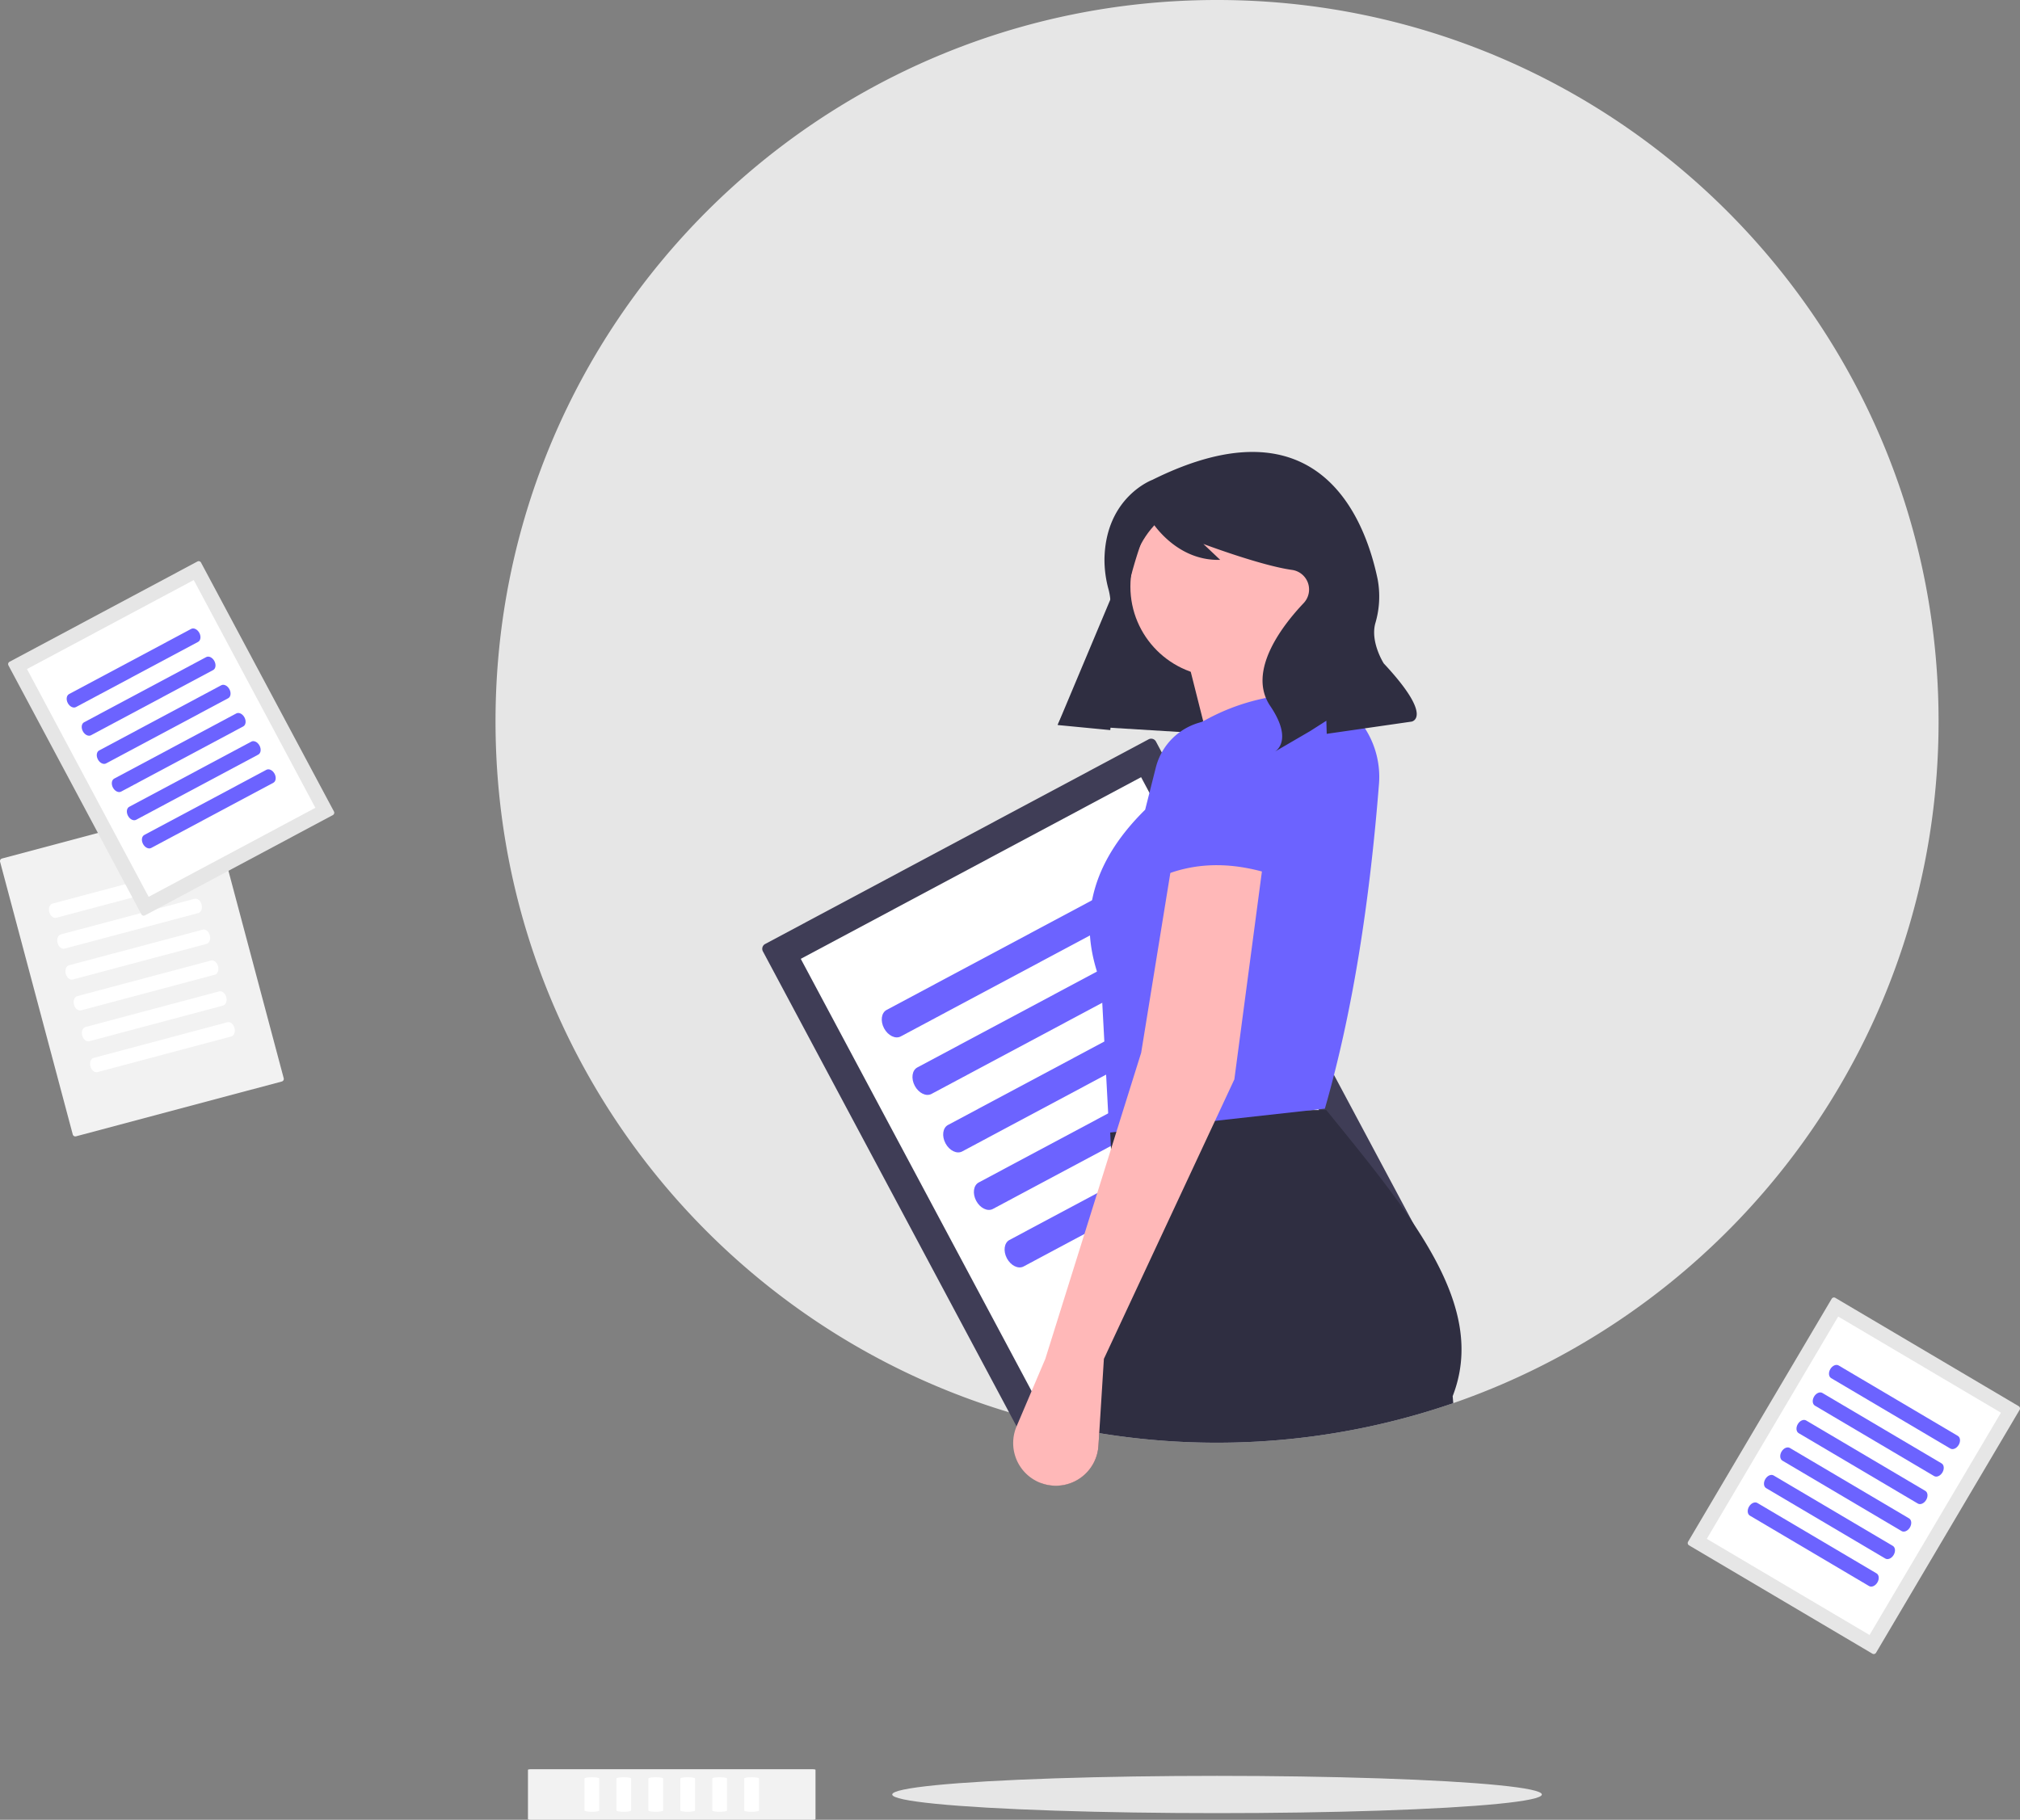 <svg xmlns="http://www.w3.org/2000/svg" id="ab68c390-6f1f-4fbb-b841-490399a425ac" data-name="Layer 1" width="758.697" height="683.657" viewBox="0 0 758.697 683.657" xmlns:xlink="http://www.w3.org/1999/xlink"><rect x="0" y="0" width="758.697" height="683.657" fill="#808080" stroke="none"/><path d="M948.765,379.171c0,118.6-76.18,219.4-182.28,256.14a272.758,272.758,0,0,1-132.97,11.26q-6.345-1.035-12.6-2.38-8.475-1.8-16.75-4.14c-113.91-32.06-197.4-136.72-197.4-260.88,0-149.67,121.33-271,271-271S948.765,229.501,948.765,379.171Z" transform="translate(-220.651 -108.171)" fill="#e6e6e6"></path><path d="M508.028,462.814a2.043,2.043,0,0,0-.839,2.762L609.077,656.415a2.043,2.043,0,0,0,2.762.839l144.03-76.897a2.043,2.043,0,0,0,.839-2.762L654.819,386.756a2.043,2.043,0,0,0-2.762-.839Z" transform="translate(-220.651 -108.171)" fill="#3f3d56"></path><path d="M521.416,468.391l93.239,174.635,127.826-68.245L649.242,400.144Zm-8.1,4.324.018-.009-.02.01Z" transform="translate(-220.651 -108.171)" fill="#fff"></path><path d="M553.645,487.59c-1.986,1.06-2.409,4.155-.944,6.898s4.272,4.114,6.257,3.054l93.619-49.983c1.986-1.06,2.409-4.155.944-6.898s-4.272-4.114-6.257-3.054Z" transform="translate(-220.651 -108.171)" fill="#6c63ff"></path><path d="M565.18,509.194c-1.986,1.06-2.409,4.155-.944,6.898s4.272,4.114,6.257,3.054l93.619-49.983c1.986-1.06,2.409-4.155.944-6.898s-4.272-4.114-6.257-3.054Z" transform="translate(-220.651 -108.171)" fill="#6c63ff"></path><path d="M576.715,530.799c-1.986,1.06-2.409,4.155-.944,6.898s4.272,4.114,6.257,3.054l93.619-49.983c1.986-1.06,2.409-4.155.944-6.898s-4.272-4.114-6.257-3.054Z" transform="translate(-220.651 -108.171)" fill="#6c63ff"></path><path d="M588.249,552.403c-1.986,1.06-2.409,4.155-.944,6.898s4.272,4.114,6.257,3.054L687.182,512.372c1.986-1.06,2.409-4.155.944-6.898s-4.272-4.114-6.257-3.054Z" transform="translate(-220.651 -108.171)" fill="#6c63ff"></path><path d="M599.784,574.008c-1.986,1.06-2.409,4.155-.944,6.898s4.272,4.114,6.257,3.054l93.619-49.983c1.986-1.06,2.409-4.155.944-6.898s-4.272-4.114-6.257-3.054Z" transform="translate(-220.651 -108.171)" fill="#6c63ff"></path><polygon points="397.312 272.193 482.142 277.373 505.899 206.525 431.494 190.804 397.312 272.193" fill="#2f2e41"></polygon><circle cx="458.491" cy="220.351" r="33.927" fill="#ffb8b8"></circle><polygon points="513.613 288.5 458.613 297.5 444.113 240 482.613 236.5 513.613 288.5" fill="#ffb8b8"></polygon><path d="M766.265,632.671l.22,2.64a272.758,272.758,0,0,1-132.97,11.26l-.29,4.69a16.049,16.049,0,0,1-21.79,13.94l9.48-21.01,11.99-26.59,7.86-17.43-2.83-60.3-.3-6.24-.37-7.96,5.12-.03,36.4-.22,34.69-.22,5.29-.03C751.935,565.971,779.305,599.131,766.265,632.671Z" transform="translate(-220.651 -108.171)" fill="#2f2e41"></path><path d="M718.265,524.671l-81,9-3-56c-9.506-24.244-3.231-45.884,16.498-65.303l4.011-15.876a23.504,23.504,0,0,1,17.362-17.112h0c13.259-7.604,28.278-11.229,45.13-10.709h0a33.676,33.676,0,0,1,21.324,33.987C735.104,446.668,728.847,487.864,718.265,524.671Z" transform="translate(-220.651 -108.171)" fill="#6c63ff"></path><path d="M695.265,430.671l-.65,4.91-10.35,78.09-5.48,11.75-1.79,3.84-41.73,89.41-1.75,27.9-.29,4.69a16.029,16.029,0,1,1-30.73-7.28l1.67-3.93,9.1-21.38,24.67-78.8,2.03-6.5,2.42-7.73,6.88-21.97,10.96-67.56,1.04-6.44Z" transform="translate(-220.651 -108.171)" fill="#ffb8b8"></path><path d="M701.265,437.671c-15.716-5.647-30.792-6.248-45,0l4.637-40.195a19.171,19.171,0,0,1,18.152-19.794h0a19.171,19.171,0,0,1,20.155,18.203Z" transform="translate(-220.651 -108.171)" fill="#6c63ff"></path><path d="M653.477,288.437s-17.543,6.402-17.993,29.677a42.02,42.02,0,0,0,1.553,11.589c1.137,4.278,2.05,13.559-5.599,25.931a239.877,239.877,0,0,0-13.533,24.914v0l19.753,1.906,3.266-32.745a162.534,162.534,0,0,1,11.611-46.167l.128-.308s9.062,15.75,26.285,15.265l-6.324-5.978s21.572,8.124,33.302,9.755a7.429,7.429,0,0,1,4.474,12.353q-.103.113-.211.227c-7.173,7.589-21.451,25.228-12.458,38.518s1.715,17.188,1.715,17.188l13.325-7.763,6.047-3.864.139,4.921,31.882-4.592s8.577-1.473-10.466-21.867c0,0-5.102-7.984-3.167-15.049a35.346,35.346,0,0,0,.878-16.562C733.3,302.842,715.788,257.447,653.477,288.437Z" transform="translate(-220.651 -108.171)" fill="#2f2e41"></path><ellipse cx="457.113" cy="674.157" rx="122" ry="7" fill="#e6e6e6"></ellipse><path d="M221.394,430.704a1.001,1.001,0,0,0-.709,1.224l27.29,102.427a1.001,1.001,0,0,0,1.224.709l77.303-20.596a1.001,1.001,0,0,0,.709-1.224L299.921,410.817a1.001,1.001,0,0,0-1.224-.709Z" transform="translate(-220.651 -108.171)" fill="#f2f2f2"></path><path d="M240.39,447.62c-1.066.284-1.613,1.713-1.221,3.186s1.578,2.44,2.644,2.156l50.247-13.388c1.066-.284,1.613-1.713,1.221-3.186s-1.578-2.44-2.644-2.156Z" transform="translate(-220.651 -108.171)" fill="#fff"></path><path d="M243.479,459.215c-1.066.284-1.613,1.713-1.221,3.186s1.578,2.44,2.644,2.156l50.247-13.388c1.066-.284,1.613-1.713,1.221-3.186s-1.578-2.44-2.644-2.156Z" transform="translate(-220.651 -108.171)" fill="#fff"></path><path d="M246.568,470.811c-1.066.284-1.613,1.713-1.221,3.186s1.578,2.44,2.644,2.156l50.247-13.388c1.066-.284,1.613-1.713,1.221-3.186s-1.578-2.44-2.644-2.156Z" transform="translate(-220.651 -108.171)" fill="#fff"></path><path d="M249.658,482.406c-1.066.284-1.613,1.713-1.221,3.186s1.578,2.44,2.644,2.156l50.247-13.388c1.066-.284,1.613-1.713,1.221-3.186s-1.578-2.44-2.644-2.156Z" transform="translate(-220.651 -108.171)" fill="#fff"></path><path d="M252.747,494.002c-1.066.284-1.613,1.713-1.221,3.186s1.578,2.44,2.644,2.156l50.247-13.388c1.066-.284,1.613-1.713,1.221-3.186s-1.578-2.44-2.644-2.156Z" transform="translate(-220.651 -108.171)" fill="#fff"></path><path d="M255.837,505.597c-1.066.284-1.613,1.713-1.221,3.186s1.578,2.44,2.644,2.156l50.247-13.388c1.066-.284,1.613-1.713,1.221-3.186s-1.578-2.44-2.644-2.156Z" transform="translate(-220.651 -108.171)" fill="#fff"></path><path d="M418.948,791.597c0,.128.448.232,1,.232h106c.552,0,1-.104,1-.232v-18.537c0-.128-.448-.232-1-.232h-106c-.552,0-1,.104-1,.232Z" transform="translate(-220.651 -108.171)" fill="#f2f2f2"></path><path d="M440.184,788.353c0,.256,1.24.463,2.764.463s2.764-.208,2.764-.463V776.304c0-.256-1.24-.463-2.764-.463s-2.764.208-2.764.463Z" transform="translate(-220.651 -108.171)" fill="#fff"></path><path d="M452.184,788.353c0,.256,1.24.463,2.764.463s2.764-.208,2.764-.463V776.304c0-.256-1.24-.463-2.764-.463s-2.764.208-2.764.463Z" transform="translate(-220.651 -108.171)" fill="#fff"></path><path d="M464.184,788.353c0,.256,1.24.463,2.764.463s2.764-.208,2.764-.463V776.304c0-.256-1.24-.463-2.764-.463s-2.764.208-2.764.463Z" transform="translate(-220.651 -108.171)" fill="#fff"></path><path d="M476.184,788.353c0,.256,1.24.463,2.764.463s2.764-.208,2.764-.463V776.304c0-.256-1.24-.463-2.764-.463s-2.764.208-2.764.463Z" transform="translate(-220.651 -108.171)" fill="#fff"></path><path d="M488.184,788.353c0,.256,1.24.463,2.764.463s2.764-.208,2.764-.463V776.304c0-.256-1.24-.463-2.764-.463s-2.764.208-2.764.463Z" transform="translate(-220.651 -108.171)" fill="#fff"></path><path d="M500.184,788.353c0,.256,1.24.463,2.764.463s2.764-.208,2.764-.463V776.304c0-.256-1.24-.463-2.764-.463s-2.764.208-2.764.463Z" transform="translate(-220.651 -108.171)" fill="#fff"></path><path d="M224.23,356.789a1.001,1.001,0,0,0-.411,1.353l49.923,93.507a1.001,1.001,0,0,0,1.353.411l70.572-37.678a1.001,1.001,0,0,0,.411-1.353L296.155,319.522a1.001,1.001,0,0,0-1.353-.411Z" transform="translate(-220.651 -108.171)" fill="#e6e6e6"></path><path d="M230.79,359.521l45.685,85.567L339.107,411.65,293.422,326.082Zm-3.969,2.119.009-.004-.01.005Z" transform="translate(-220.651 -108.171)" fill="#fff"></path><path d="M246.582,368.928c-.973.519-1.18,2.036-.463,3.38s2.093,2.016,3.066,1.496L295.057,349.314c.973-.519,1.18-2.036.463-3.38s-2.093-2.016-3.066-1.496Z" transform="translate(-220.651 -108.171)" fill="#6c63ff"></path><path d="M252.233,379.514c-.973.519-1.18,2.036-.463,3.38s2.093,2.016,3.066,1.496l45.872-24.491c.973-.519,1.18-2.036.463-3.38s-2.093-2.016-3.066-1.496Z" transform="translate(-220.651 -108.171)" fill="#6c63ff"></path><path d="M257.885,390.1c-.973.519-1.18,2.036-.463,3.38s2.093,2.016,3.066,1.496L306.36,370.485c.973-.519,1.18-2.036.463-3.38s-2.093-2.016-3.066-1.496Z" transform="translate(-220.651 -108.171)" fill="#6c63ff"></path><path d="M263.537,400.686c-.973.519-1.18,2.036-.463,3.38s2.093,2.016,3.066,1.496l45.872-24.491c.973-.519,1.18-2.036.463-3.38s-2.093-2.016-3.066-1.496Z" transform="translate(-220.651 -108.171)" fill="#6c63ff"></path><path d="M269.188,411.271c-.973.519-1.18,2.036-.463,3.38s2.093,2.016,3.066,1.496l45.872-24.491c.973-.519,1.18-2.036.463-3.38s-2.093-2.016-3.066-1.496Z" transform="translate(-220.651 -108.171)" fill="#6c63ff"></path><path d="M274.84,421.857c-.973.519-1.18,2.036-.463,3.38s2.093,2.016,3.066,1.496l45.872-24.491c.973-.519,1.18-2.036.463-3.38s-2.093-2.016-3.066-1.496Z" transform="translate(-220.651 -108.171)" fill="#6c63ff"></path><path d="M909.984,595.746a1.001,1.001,0,0,0-1.37.352l-53.928,91.257a1.001,1.001,0,0,0,.352,1.37l68.873,40.7a1.001,1.001,0,0,0,1.37-.352l53.928-91.257a1.001,1.001,0,0,0-.352-1.37Z" transform="translate(-220.651 -108.171)" fill="#e6e6e6"></path><path d="M911.06,602.77l-49.348,83.509,61.124,36.122,49.349-83.509Zm-3.873-2.289.008.005-.009-.006Z" transform="translate(-220.651 -108.171)" fill="#fff"></path><path d="M911.233,621.151c-.95-.561-2.353.05-3.128,1.362s-.634,2.836.316,3.397l44.768,26.455c.95.561,2.353-.05,3.128-1.362s.634-2.836-.316-3.397Z" transform="translate(-220.651 -108.171)" fill="#6c63ff"></path><path d="M905.128,631.482c-.95-.561-2.353.05-3.128,1.362s-.634,2.836.316,3.397l44.768,26.455c.95.561,2.353-.05,3.128-1.362s.634-2.836-.316-3.397Z" transform="translate(-220.651 -108.171)" fill="#6c63ff"></path><path d="M899.023,641.813c-.95-.561-2.353.05-3.128,1.362s-.634,2.836.316,3.397l44.768,26.455c.95.561,2.353-.05,3.128-1.362s.634-2.836-.316-3.397Z" transform="translate(-220.651 -108.171)" fill="#6c63ff"></path><path d="M892.918,652.144c-.95-.561-2.353.05-3.128,1.362s-.634,2.836.316,3.397L934.873,683.358c.95.561,2.353-.05,3.128-1.362s.634-2.836-.316-3.397Z" transform="translate(-220.651 -108.171)" fill="#6c63ff"></path><path d="M886.813,662.475c-.95-.561-2.353.05-3.128,1.362s-.634,2.836.316,3.397l44.768,26.455c.95.561,2.353-.05,3.128-1.362s.634-2.836-.316-3.397Z" transform="translate(-220.651 -108.171)" fill="#6c63ff"></path><path d="M880.708,672.806c-.95-.561-2.353.05-3.128,1.362s-.634,2.836.316,3.397l44.768,26.455c.95.561,2.353-.05,3.128-1.362s.634-2.836-.316-3.397Z" transform="translate(-220.651 -108.171)" fill="#6c63ff"></path></svg>